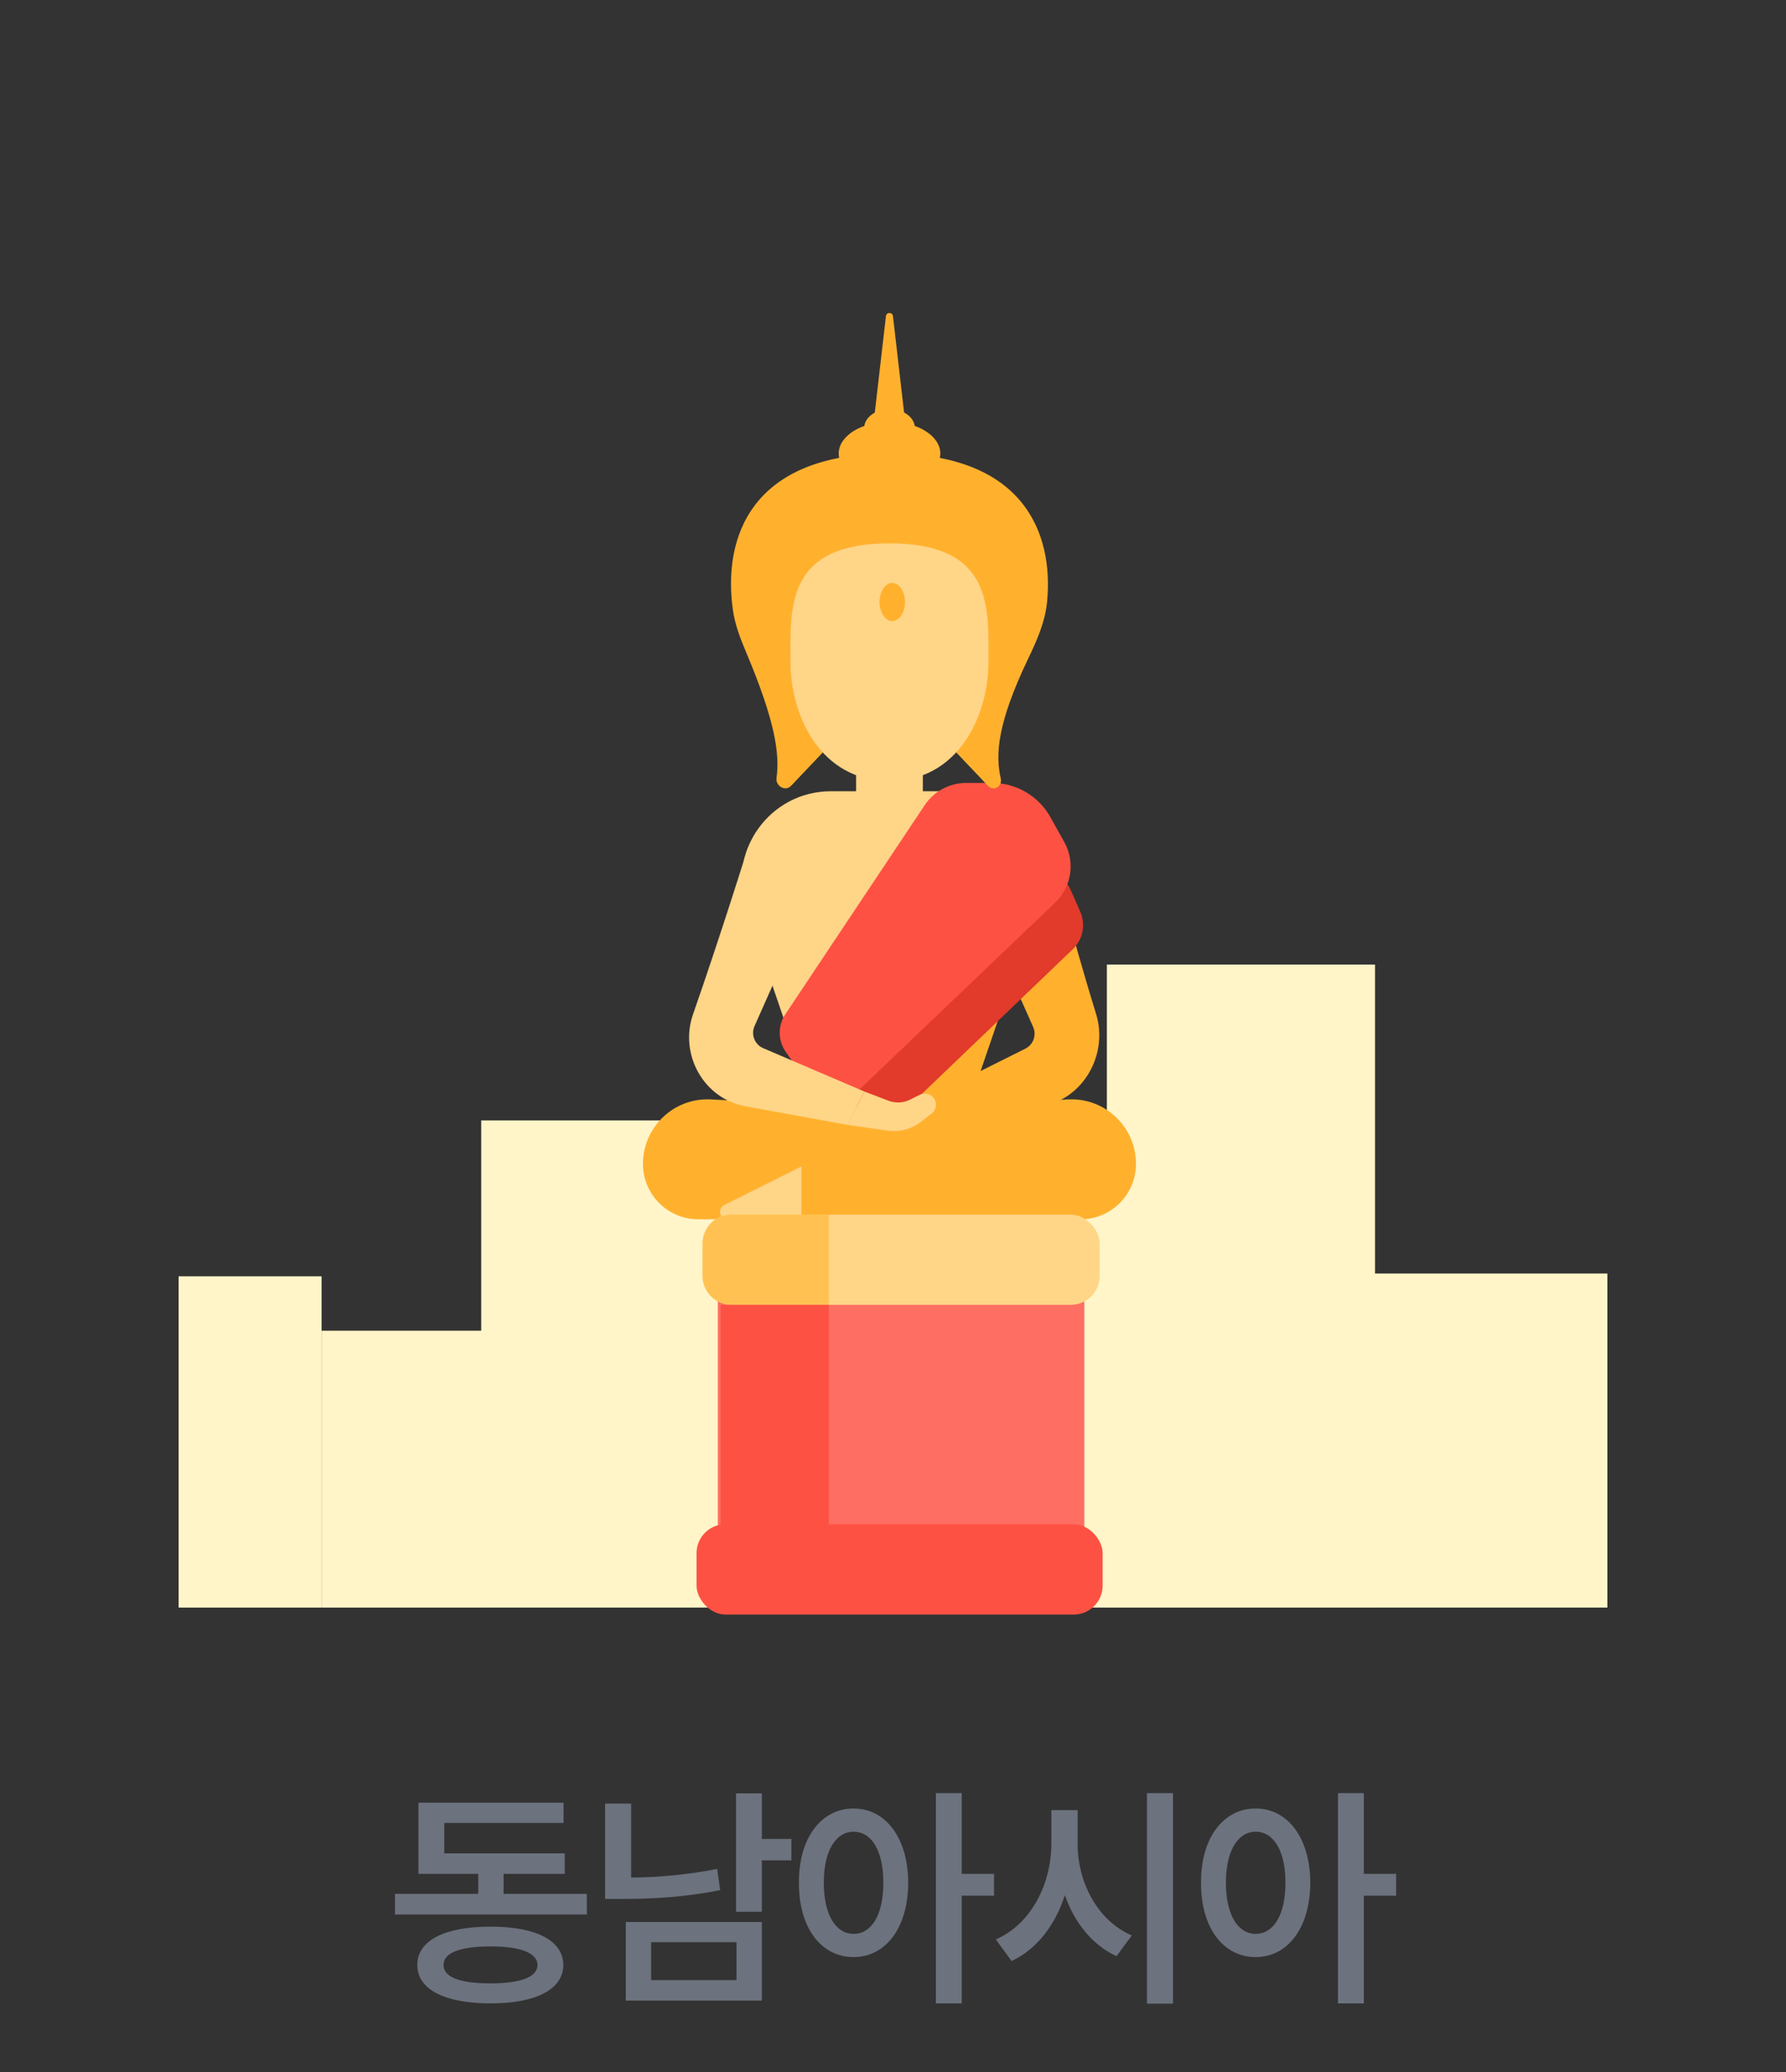 <svg width="100" height="116" viewBox="0 0 100 116" fill="none" xmlns="http://www.w3.org/2000/svg">
<rect x="0" y="0" width="100" height="116" fill="#333333" stroke="none"/>
<path d="M90 71.298H76.927V89.999H90V71.298Z" fill="#FFF5C9"/>
<path d="M76.989 54H61.975V90H76.989V54Z" fill="#FFF5C9"/>
<path d="M63.977 62.727H26.944V89.999H63.977V62.727Z" fill="#FFF5C9"/>
<path d="M27.015 74.5H18.007V90H27.015V74.5Z" fill="#FFF5C9"/>
<path d="M18.007 71.454H10V90H18.007V71.454Z" fill="#FFF5C9"/>
<path d="M47.934 42.43H51.67V44.298C51.67 45.33 50.834 46.167 49.802 46.167C48.771 46.167 47.934 45.33 47.934 44.298V42.43Z" fill="#FFD587"/>
<path d="M41.792 50.916C40.682 47.672 43.094 44.298 46.523 44.298H55.594L45.599 62.045L41.792 50.916Z" fill="#FFD587"/>
<path d="M58.484 49.501C59.338 47.005 57.406 44.434 54.771 44.559L45.5 45L49.31 53.472L51.281 61.36L54.192 62.045L58.484 49.501Z" fill="#FFB12E"/>
<path d="M57.274 44.298L44.5 45L50.736 55.974L57.274 44.298Z" fill="#FFD587"/>
<path d="M36 65.161C36 63.093 37.731 61.446 39.797 61.55L49.803 62.05L59.808 61.55C61.874 61.446 63.605 63.093 63.605 65.161C63.605 66.873 62.217 68.261 60.505 68.261H39.1C37.388 68.261 36 66.873 36 65.161Z" fill="#FFB12E"/>
<path d="M40.738 68.261C40.295 68.261 40.154 67.663 40.55 67.464L44.873 65.303V68.261H40.738Z" fill="#FFD587"/>
<path d="M61.366 56.748C59.983 52.293 58.676 47.1 58.676 47.1L54.473 49.903L57.847 57.493C58.05 57.95 57.858 58.485 57.411 58.708L51.671 61.578L52.605 62.979L58.334 61.938C60.674 61.512 62.072 59.02 61.366 56.748Z" fill="#FFB12E"/>
<path d="M56.732 49.244C56.472 49.371 56.234 49.537 56.026 49.737L46.898 58.485C46.008 59.337 46.173 60.802 47.229 61.435L49.802 62.979L60.067 53.142C60.634 52.599 60.8 51.76 60.484 51.041L59.952 49.832C59.525 48.86 58.374 48.439 57.42 48.907L56.732 49.244Z" fill="#E23A2B"/>
<path d="M54.104 43.831C53.167 43.831 52.292 44.3 51.773 45.079L43.972 56.78C43.545 57.42 43.554 58.257 43.996 58.888L46.533 62.512L59.078 50.534C60.002 49.652 60.212 48.257 59.59 47.142L58.811 45.746C58.151 44.564 56.903 43.831 55.548 43.831H54.104Z" fill="#FD5243"/>
<path d="M38.804 56.782C40.318 52.451 41.863 47.5 41.863 47.5L45.599 49.902L42.248 57.444C42.036 57.92 42.254 58.477 42.733 58.682L48.401 61.111L47.467 62.979L41.738 61.937C39.398 61.512 38.019 59.027 38.804 56.782Z" fill="#FFD587"/>
<path d="M47.468 62.979L48.402 61.111L49.75 61.624C50.141 61.773 50.577 61.751 50.951 61.564L51.5 61.29C51.718 61.181 51.98 61.209 52.17 61.361C52.486 61.615 52.481 62.096 52.162 62.343L51.558 62.81C51.033 63.217 50.366 63.393 49.709 63.299L47.468 62.979Z" fill="#FFD587"/>
<path d="M49.805 25.39C57.262 25.39 59.006 29.784 58.627 33.696C58.519 34.805 58.064 35.844 57.581 36.849C55.813 40.532 55.736 42.268 56.032 43.578C56.135 44.031 55.637 44.331 55.318 43.995L49.805 38.192L44.293 43.994C43.974 44.331 43.417 44.012 43.479 43.552C43.66 42.199 43.412 40.385 41.751 36.454C41.439 35.716 41.152 34.959 41.038 34.166C40.456 30.102 42.039 25.39 49.805 25.39Z" fill="#FFB12E"/>
<path d="M55.344 37.073C55.344 40.031 53.684 43.728 49.802 43.728C45.92 43.728 44.26 40.031 44.26 37.073C44.26 34.116 43.925 30.419 49.802 30.419C55.679 30.419 55.344 34.116 55.344 37.073Z" fill="#FFD587"/>
<ellipse cx="49.959" cy="33.702" rx="0.711" ry="1.067" fill="#FFB12E"/>
<ellipse cx="49.805" cy="25.389" rx="2.845" ry="1.778" fill="#FFB12E"/>
<ellipse cx="49.806" cy="23.969" rx="1.422" ry="1.067" fill="#FFB12E"/>
<path d="M49.605 17.696C49.632 17.464 49.97 17.464 49.997 17.696L50.655 23.394H48.947L49.605 17.696Z" fill="#FFB12E"/>
<rect x="40.191" y="70.78" width="20.521" height="15.747" fill="#FF6E62"/>
<rect x="39" y="85.337" width="22.737" height="5.053" rx="1.617" fill="#FD5243"/>
<rect x="39.337" y="68" width="22.232" height="5.053" rx="1.617" fill="#FFD587"/>
<path d="M39.337 69.617C39.337 68.724 40.061 68 40.954 68H46.411V73.053H40.954C40.061 73.053 39.337 72.329 39.337 71.436V69.617Z" fill="#FFC252"/>
<rect x="40.347" y="73.053" width="6.063" height="14.147" fill="#FD5243"/>
<path d="M32.858 106.026V107.185H22.115V106.026H26.777V104.906H23.43V100.922H31.555V102.055H24.876V103.76H31.621V104.906H28.196V106.026H32.858ZM27.467 107.862C30.006 107.862 31.529 108.63 31.542 110.01C31.529 111.378 30.006 112.159 27.467 112.159C24.902 112.159 23.365 111.378 23.365 110.01C23.365 108.63 24.902 107.862 27.467 107.862ZM27.467 108.969C25.748 108.969 24.824 109.333 24.837 110.01C24.824 110.687 25.748 111.039 27.467 111.039C29.147 111.039 30.084 110.687 30.097 110.01C30.084 109.333 29.147 108.969 27.467 108.969ZM42.656 100.401V102.953H44.31V104.151H42.656V107.029H41.211V100.401H42.656ZM42.656 107.602V112.003H35.039V107.602H42.656ZM36.458 108.734V110.857H41.237V108.734H36.458ZM35.338 100.974V105.115C36.849 105.102 38.437 104.965 40.156 104.633L40.325 105.818C38.372 106.208 36.562 106.312 34.856 106.312H33.88V100.974H35.338ZM47.793 101.247C49.564 101.247 50.84 102.862 50.853 105.401C50.84 107.966 49.564 109.568 47.793 109.568C46.009 109.568 44.72 107.966 44.733 105.401C44.72 102.862 46.009 101.247 47.793 101.247ZM47.793 102.549C46.803 102.549 46.126 103.604 46.126 105.401C46.126 107.211 46.803 108.266 47.793 108.266C48.796 108.266 49.46 107.211 49.46 105.401C49.46 103.604 48.796 102.549 47.793 102.549ZM53.848 100.388V104.906H55.658V106.13H53.848V112.159H52.402V100.388H53.848ZM60.339 103.214C60.326 105.375 61.459 107.536 63.373 108.357L62.513 109.516C61.159 108.891 60.163 107.641 59.623 106.104C59.082 107.764 58.073 109.118 56.641 109.789L55.755 108.578C57.722 107.732 58.867 105.479 58.867 103.214V101.339H60.339V103.214ZM65.677 100.388V112.172H64.219V100.388H65.677ZM70.306 101.247C72.077 101.247 73.353 102.862 73.366 105.401C73.353 107.966 72.077 109.568 70.306 109.568C68.523 109.568 67.234 107.966 67.247 105.401C67.234 102.862 68.523 101.247 70.306 101.247ZM70.306 102.549C69.317 102.549 68.64 103.604 68.64 105.401C68.64 107.211 69.317 108.266 70.306 108.266C71.309 108.266 71.973 107.211 71.973 105.401C71.973 103.604 71.309 102.549 70.306 102.549ZM76.361 100.388V104.906H78.171V106.13H76.361V112.159H74.916V100.388H76.361Z" fill="#6C727E"/>
</svg>

